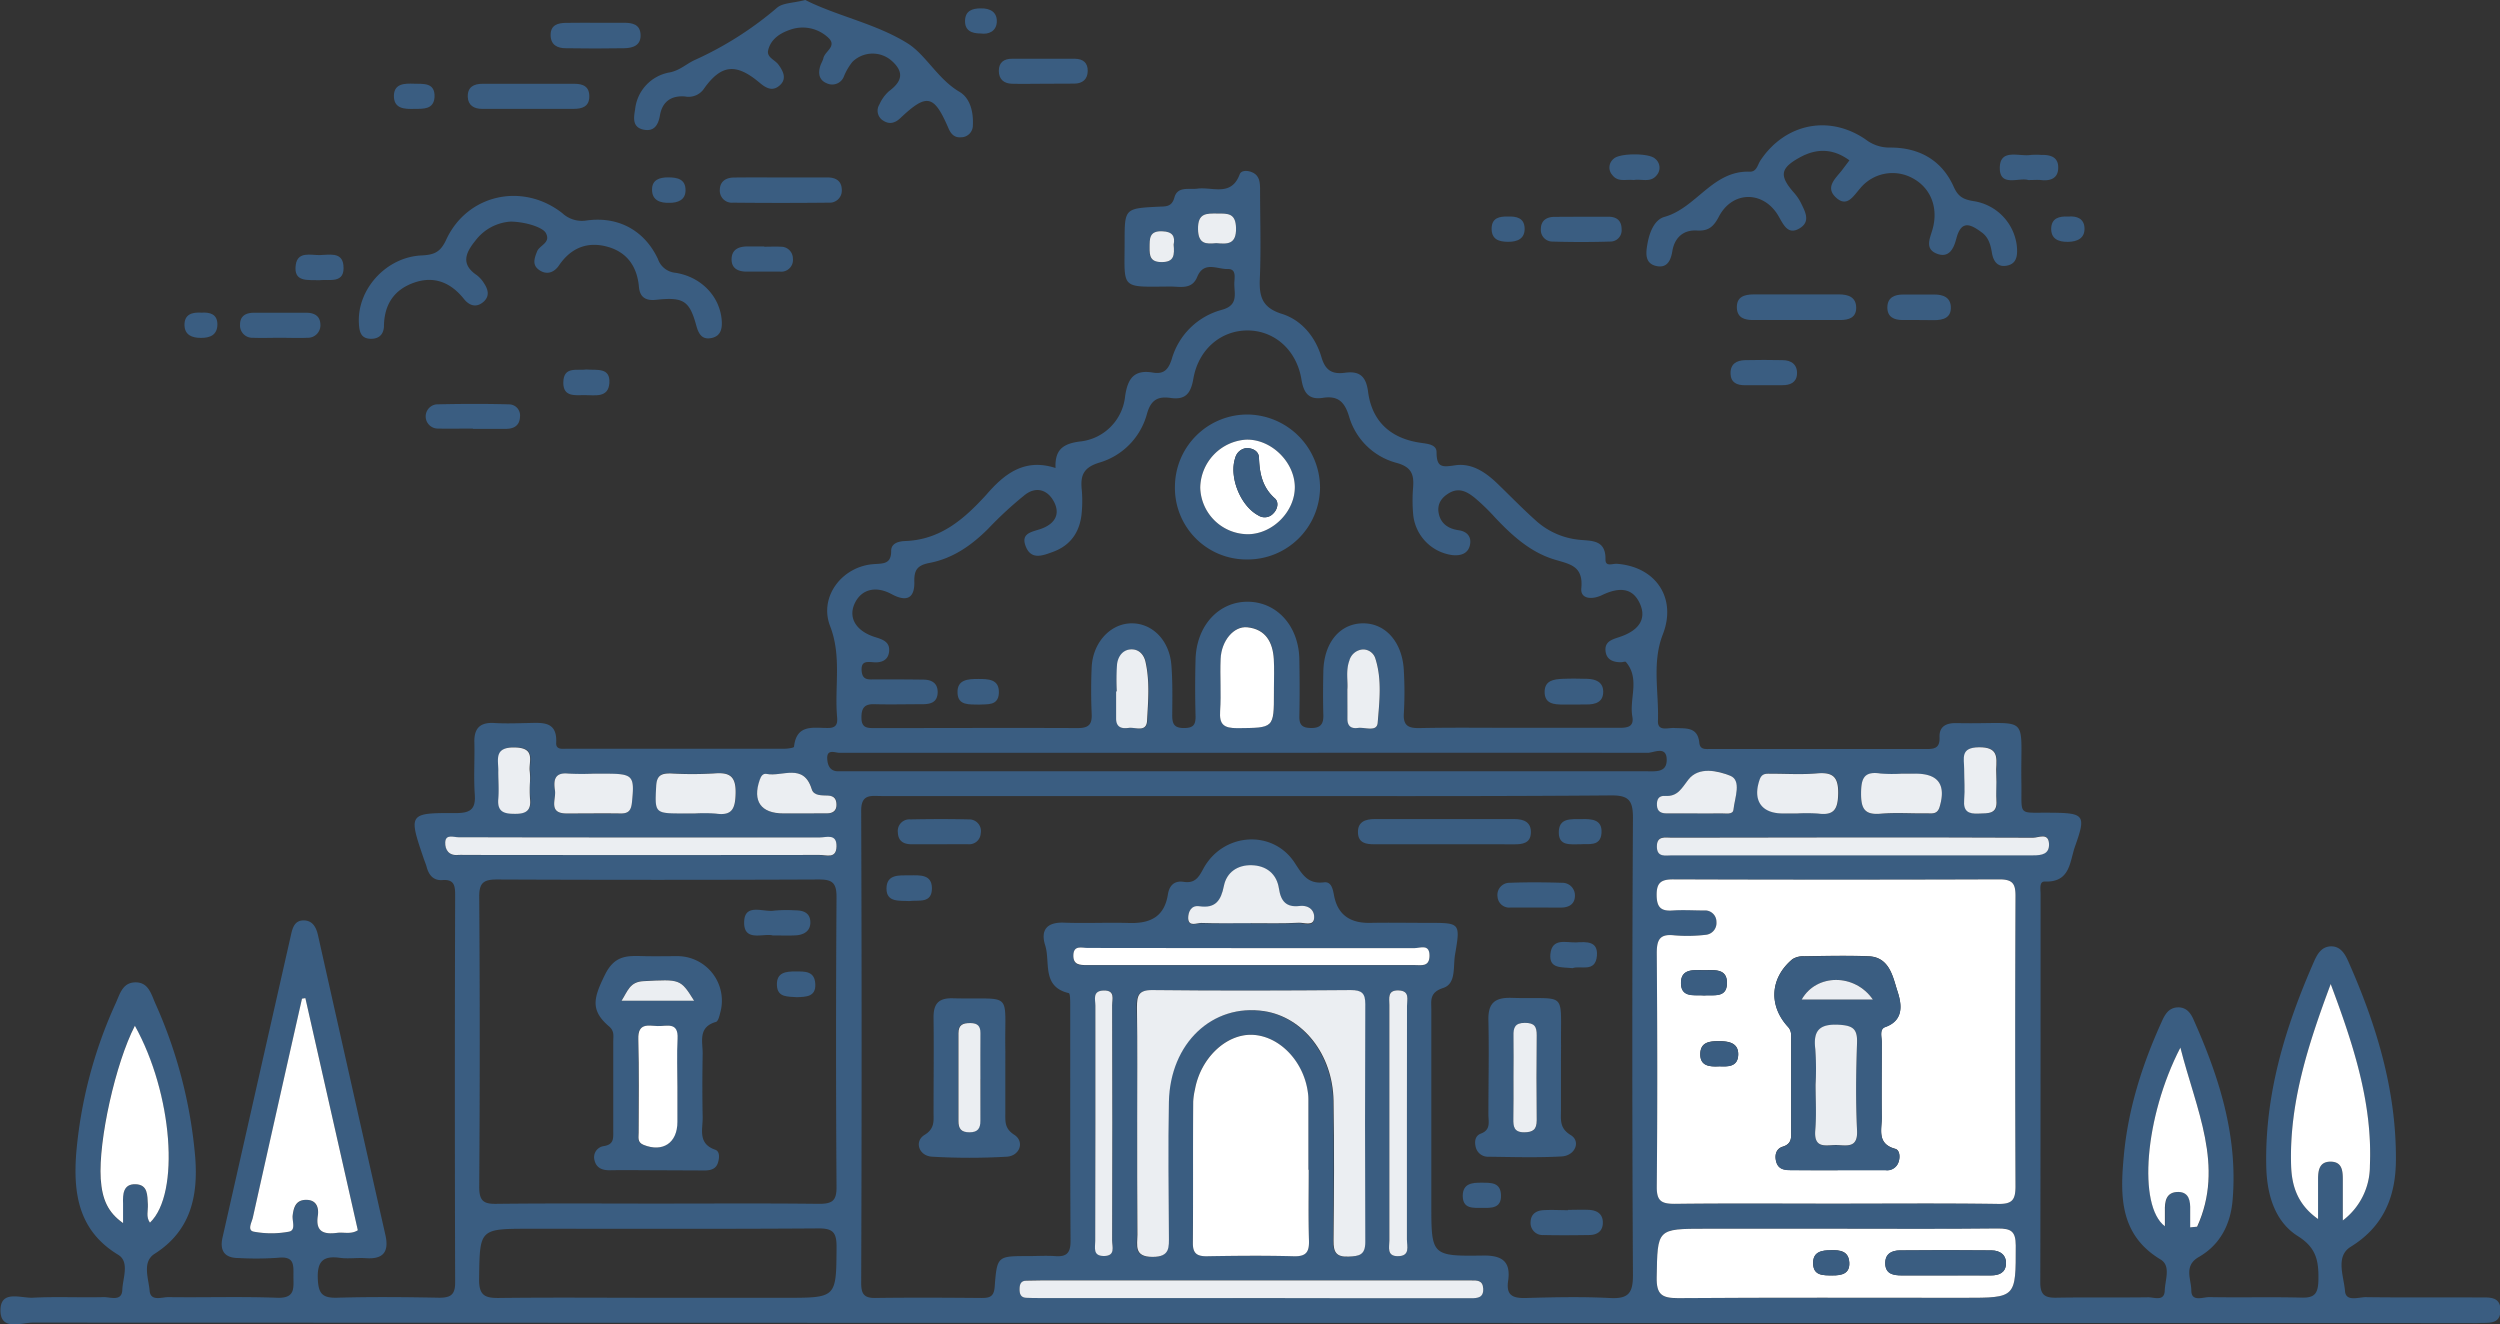 <svg xmlns="http://www.w3.org/2000/svg" viewBox="0 0 597.05 316.29"><rect x="0" y="0" width="597.05" height="316.29" fill="#333333" stroke="none"/><defs><style>.cls-1{fill:#3a5d81;}.cls-2{fill:#fff;}.cls-3{fill:#ebeef2;}</style></defs><g id="Ebene_2" data-name="Ebene 2"><g id="Ebene_1-2" data-name="Ebene 1"><path class="cls-1" d="M252.08,111.77c-.17-4.2,1.58-5.77,5.75-6.32A12.1,12.1,0,0,0,268.7,94.64c.61-4.23,2.12-6.42,6.64-5.66,2.54.42,3.66-.61,4.5-3.22A17,17,0,0,1,291.78,74c4-1.08,3-3.76,3-6.24,0-1.35.61-3.58-1.57-3.51-2.48.08-5.71-2-7.3,1.9-1.28,3.12-4.13,2.26-6.5,2.28-12,.09-10.83.74-10.83-10.66,0-8,0-8,8.12-8.41,1.66-.08,3.13.13,3.77-2.19.76-2.75,3.46-1.84,5.51-2.12,3.56-.47,8.08,2,10.09-3.43.4-1.06,2.1-.93,3.18-.37,1.57.8,1.67,2.4,1.68,3.9,0,7.15.25,14.31-.06,21.45-.18,4.28.6,6.9,5.27,8.36s8,5.46,9.43,10.29c.94,3.24,2.57,4.18,5.66,3.77,3.35-.45,5,.73,5.49,4.52.92,7.1,5.37,11.15,12.48,12.2,1.73.26,3.89.38,3.88,2.28,0,3.65,1.35,3.57,4.39,3.11,4-.61,7.32,1.64,10.17,4.39,3.11,3,6.12,6.12,9.37,9a18,18,0,0,0,9.9,4.36c3,.36,6.63-.17,6.51,4.77,0,1.81,1.78.89,2.78,1,9.36.74,14.26,8.28,10.92,16.84-2.64,6.76-.93,13.79-1.17,20.69-.09,2.61,2.44,1.58,3.88,1.68,2.64.17,5.6-.42,6,3.52.16,1.72,1.5,1.5,2.62,1.5,17.3,0,34.61,0,51.92,0,2.17,0,2.91-.7,2.83-2.85-.09-2.59,1.65-3.39,4-3.33h.49c17.58.32,14.79-2.75,15.06,14.39.12,7.94-1,6.93,6.8,7,8.29.06,8.7.49,6,8.07-1.28,3.65-1.11,8.61-7.22,8.37-1.37-.05-1,1.87-1,2.95,0,30.94,0,61.88-.07,92.82,0,2.94,1.09,3.67,3.8,3.62,7.32-.13,14.64,0,22-.1,1.41,0,3.83,1.05,3.92-1.58s1.53-5.94-1-7.45c-9.82-5.92-9.65-15.27-8.78-24.66,1-11.15,4.36-21.77,9-32,.74-1.66,1.59-3.4,3.78-3.54,2-.13,3.11,1.19,3.8,2.73,6.16,13.77,10.71,27.93,9.41,43.29-.48,5.71-2.9,10.62-8.07,13.59-3.68,2.1-1.79,5.36-1.79,8,0,2.83,2.82,1.55,4.35,1.58,7.32.14,14.65-.07,22,.12,3.12.09,3.89-1,4-4,.09-4.48-.3-7.8-4.88-10.67-5.65-3.55-7.42-10.13-7.57-16.62-.39-17.3,4.56-33.42,11.44-49.06.76-1.73,1.77-3.4,3.83-3.53,2.37-.15,3.49,1.71,4.31,3.56,6.73,15.15,11.51,30.83,11.38,47.58-.06,8.51-2.86,15.71-10.78,20.59-3.75,2.31-1.64,7.08-1.37,10.62.2,2.6,3.28,1.4,5,1.42,9,.13,18,0,27,.08,2.27,0,5.17-.38,5.12,3.1s-3,2.87-5.22,3c-.83.05-1.67,0-2.5,0q-290.81,0-581.61-.1c-2.8,0-7.91,2.14-7.71-3.21.17-4.6,4.93-2.6,7.72-2.74,5.64-.29,11.31,0,17-.14,1.58,0,4.26,1.09,4.37-1.72s1.8-6.71-1-8.4c-9.53-5.77-10.73-14.76-10-24.32a108.5,108.5,0,0,1,9.51-35.94c.92-2.07,1.58-4.67,4.46-4.79,3.21-.13,3.89,2.67,4.86,4.9a113,113,0,0,1,9.59,36.94c.68,9.12-1,17.46-9.73,23-3,1.93-1.42,5.85-1.17,8.78.22,2.66,2.91,1.53,4.5,1.55,8.66.11,17.32-.17,26,.15,4.3.15,3.86-2.28,3.85-5s.37-5-3.68-4.55a74.92,74.92,0,0,1-9.48.06c-3.3,0-4.48-1.77-3.78-4.88q8.18-36.19,16.37-72.37c.38-1.68.89-3.38,3-3.38s3,1.6,3.44,3.57q8,35.72,16.06,71.42c1,4.27-.54,6-4.79,5.67-2-.13-4,.2-6-.07-4-.55-5.51.76-5.32,5.06.15,3.47,1.09,4.55,4.56,4.46,8.15-.23,16.31-.16,24.46,0,2.73,0,3.79-.73,3.78-3.65q-.14-46.16,0-92.31c0-2.21-.06-4-3-3.78-2.2.17-3.3-1.2-3.82-3.18-.17-.64-.45-1.25-.66-1.88-3.69-10.83-3.69-11,7.61-10.94,3.38,0,4.81-.8,4.56-4.41-.29-4.14,0-8.31-.1-12.47-.1-3.44,1.41-4.84,4.82-4.63,2.65.16,5.32.06,8,0,3.4-.05,7-.52,6.72,4.74-.08,1.73,1.55,1.4,2.63,1.4q26,0,51.92,0c.78,0,2.23-.23,2.25-.46.59-5.65,4.85-4.41,8.34-4.5,2-.06,2.06-1.33,1.94-2.7-.62-7.2,1.13-14.43-1.67-21.65-2.69-6.95,2.84-14.26,10.46-14.78,2.3-.16,4.16,0,4.13-3.18,0-1.82,1.81-2.28,3.34-2.33,8.37-.3,14-5.16,19.33-11C239.65,113.41,244.48,109.3,252.08,111.77Zm45.78,78.34H210.51c-2.46,0-4.86-.58-4.84,3.53q.2,56.38,0,112.76c0,2.48.59,3.61,3.3,3.58,8.49-.12,17-.07,25.46,0,1.91,0,2.94-.29,3.12-2.65.55-7.36.68-7.35,7.9-7.35,2.16,0,4.34-.14,6.48,0,2.76.23,3.76-.71,3.74-3.61-.12-18.79-.06-37.58-.08-56.38,0-1,0-2.74-.34-2.81-6.53-1.53-4.36-7.38-5.63-11.38-1.16-3.68.37-5.62,4.53-5.45,5.15.2,10.32-.08,15.47.08s8.46-1.52,9.3-6.83c.36-2.22,1.6-3.32,3.76-3,2.65.41,3.57-1,4.7-3.13,4.68-8.65,16.57-9.47,21.83-1.4,1.82,2.79,3.11,5.12,7,4.65,1.77-.22,2.1,1.63,2.4,3.2.9,4.69,4,6.57,8.6,6.48s9.32,0,14,0c7.52,0,7.58,0,6.28,7.6-.49,2.84.32,6.92-2.81,7.94-3.35,1.09-2.85,3-2.85,5.23q0,23.2,0,46.4c0,12.28,0,12.46,12.41,12.28,4.63-.06,6.59,1.54,5.93,6.05-.52,3.49,1.14,4.17,4.23,4.09,6.65-.19,13.33-.34,20,0,4.35.24,5.6-1,5.58-5.46q-.3-54.63,0-109.26c0-4.08-1-5.34-5.19-5.31C355.77,190.2,326.81,190.11,297.86,190.11Zm64.48-16.29c8,0,16,0,24,0,2,0,4,0,3.49-2.73-.74-4.32,1.88-9-1.53-13-.13-.15-.64,0-1,.06-2.06.06-3.76-.61-3.88-2.88-.11-2.06,1.57-2.55,3.26-3.11,4.85-1.58,6.54-4.4,5-7.91s-4.41-4.37-9.1-2.12c-2.39,1.14-5.18.94-4.93-1.64.54-5.54-3-5.78-6.63-6.93-5.69-1.79-10-5.76-14-10a50.5,50.5,0,0,0-4.63-4.51c-1.82-1.5-3.83-2.77-6.33-1.29-1.71,1-2.79,2.48-2.52,4.49.36,2.67,2.21,4,4.75,4.37,2,.27,3.11,1.47,2.8,3.34-.35,2.15-2.06,2.81-4.15,2.62a10.82,10.82,0,0,1-9.47-10.05,37.31,37.31,0,0,1,0-6c.25-3.11-.26-5-4-6a16.1,16.1,0,0,1-11.29-11.08c-1.05-3.47-2.62-5-6.24-4.44-3.32.52-4.59-1.09-5.13-4.39-1.16-7.07-6.47-11.66-12.81-11.7s-11.77,4.45-13,11.51c-.6,3.49-1.84,5.12-5.42,4.61-3-.43-4.71.39-5.66,3.79a16.62,16.62,0,0,1-11.4,11.66c-3.78,1.16-4.52,3.06-4.18,6.4a30.4,30.4,0,0,1,0,5.48c-.37,4.52-2.53,7.85-6.91,9.44-2.35.86-5.13,2-6.44-1.26-1.37-3.38,1.68-3.51,3.81-4.32,2.87-1.08,4.48-3.19,3-6.22s-4.3-3.94-7-1.85a89.42,89.42,0,0,0-8.78,8.09c-4,4-8.47,7.12-14,8.18-2.94.57-3.73,1.66-3.66,4.52.1,4-1.89,4.86-5.45,2.93-3.88-2.09-7.29-1.07-8.82,2.29s.31,6.56,4.95,8c1.94.59,3.58,1.22,3.28,3.56-.27,2.08-2,2.58-3.72,2.43s-3-.24-2.82,2.09,1.81,2,3.25,2c3.83,0,7.65,0,11.48.06,2.08,0,3.58.93,3.41,3.31-.17,2.2-1.8,2.55-3.59,2.56-3.82,0-7.65.1-11.47,0-2.4-.08-3.15.89-3.13,3.23,0,2.58,1.55,2.47,3.28,2.47,16.14,0,32.27-.07,48.41,0,2.73,0,3.41-1,3.29-3.48-.16-3.65-.16-7.32,0-11,.25-5.85,4.35-10.38,9.33-10.53s9.24,3.89,9.71,10c.31,4,.23,8,.2,12,0,2,.48,3,2.78,3s2.84-.8,2.79-2.9q-.18-6.73,0-13.47c.21-8.15,5.62-13.94,12.69-13.79,6.88.16,12,5.92,12.1,13.84.08,4.49.1,9,0,13.46-.06,2.19.76,2.85,2.89,2.85s2.89-.91,2.84-3c-.09-3.49-.08-7,0-10.47.12-6.79,3.82-11.35,9.23-11.52,5.57-.17,9.72,4.49,10,11.43a87.26,87.26,0,0,1,0,10c-.21,2.95,1,3.63,3.72,3.58C346.7,173.72,354.52,173.82,362.34,173.82Zm76,113.62c13,0,25.94-.12,38.9.07,3.31.05,4.13-.95,4.11-4.16q-.19-34.65,0-69.3c0-2.94-.61-4.06-3.82-4.05q-38.91.19-77.81,0c-3,0-4.13.73-4.07,3.88,0,2.93,1.16,3.75,3.87,3.55,2.48-.18,5,0,7.48,0a2.71,2.71,0,0,1,2.93,2.74,2.83,2.83,0,0,1-2.66,3.08,36.6,36.6,0,0,1-7.47.11c-3.45-.38-4.14,1.12-4.12,4.24.12,18.62.15,37.23,0,55.84,0,3.41,1.15,4.09,4.28,4.05C412.75,287.34,425.56,287.44,438.36,287.44Zm-281.22,0c12.81,0,25.61-.09,38.42.06,3.1,0,4.27-.61,4.24-4q-.23-34.67,0-69.32c0-3.4-1.08-4.15-4.25-4.14q-38.42.17-76.83,0c-3.17,0-4.27.75-4.25,4.14q.24,34.66,0,69.32c0,3.43,1.15,4.07,4.25,4C131.53,287.35,144.33,287.44,157.14,287.44Zm.1,22.5h30.42c12.2,0,12.06,0,12.15-12.14,0-3.44-.82-4.46-4.37-4.43-22.94.16-45.88.08-68.83.08-12.19,0-12,0-12.17,12-.06,4,1.43,4.58,4.89,4.53C132,309.83,144.6,309.94,157.24,309.94Zm155.31-30.59h-.08c0-5.64,0-11.27,0-16.91a10.67,10.67,0,0,0-.11-1.49c-1-7.56-6.87-13.65-13.39-13.84-6.2-.18-12.23,5.58-13.58,13a16.66,16.66,0,0,0-.43,2.95c0,11.27,0,22.54-.08,33.82,0,2.41.95,3.15,3.25,3.12,7-.09,13.93-.16,20.9,0,2.93.07,3.66-1,3.58-3.76C312.43,290.62,312.55,285,312.55,279.35Zm-41-11.36q0,13.45,0,26.92c0,2.52-.89,5.28,3.62,5.28,4.23,0,3.91-2.33,3.9-5.11-.05-10.64-.19-21.28,0-31.91.29-14,10.41-23.53,22.75-21.67,9.24,1.38,16.38,10.39,16.57,21.41s.13,22.26,0,33.4c0,2.71.63,3.94,3.58,3.81,2.47-.1,4-.29,4-3.45q-.17-28.43,0-56.83c0-2.64-.88-3.39-3.45-3.37-15.79.1-31.59.15-47.38,0-3.37,0-3.74,1.36-3.7,4.13C271.66,249.71,271.58,258.85,271.58,268Zm166.64,25.46H407.28c-11.62,0-11.43,0-11.63,11.64-.07,4.05,1.22,5,5.06,4.93,22.8-.17,45.59-.08,68.38-.08,12.46,0,12.32,0,12.31-12.5,0-3.4-1.12-4.09-4.25-4.05C464.18,293.54,451.2,293.45,438.22,293.45ZM297.71,179.78h-43.9c-17.79,0-35.58,0-53.37,0-1,0-3-1-2.88,1.42.08,1.56.65,3,2.61,3,.84,0,1.67,0,2.5,0H393.22c2.18,0,4.85.33,4.82-2.74,0-3.46-3.08-1.67-4.56-1.67C361.56,179.74,329.63,179.78,297.71,179.78ZM72.93,238.37l-.81.14q-5.88,26.14-11.74,52.29c-.26,1.15-1.41,3.05.24,3.36a22.92,22.92,0,0,0,8.38,0c1.77-.34.71-2.57.9-3.93.29-2,1-3.68,3.25-3.67s3,1.82,2.75,3.82c-.59,3.9,1.52,4.46,4.62,4.06,1.58-.21,3.26.43,4.94-.62Q79.21,266.1,72.93,238.37ZM556.62,235c-5.47,14.65-9.91,28.46-9.47,43.29.14,4.77,1.47,9.33,6.44,12.84v-9.51c0-2.16.42-4.25,3.08-4.19s2.82,2.31,2.83,4.38c0,2.92,0,5.85,0,9.66A16.28,16.28,0,0,0,566,278.41C566.58,263.51,562.11,249.68,556.62,235Zm-258.2,75h27.45q12.72,0,25.45,0c1.62,0,3-.13,2.9-2.35-.12-2-1.52-1.86-2.85-1.9-.83,0-1.66,0-2.49,0H248.57c-1.16,0-2.33,0-3.49.06s-1.58.93-1.59,2,.23,2,1.54,2.09c1.16.06,2.32.06,3.49.06ZM35.81,292c7.28-6.94,5.41-30.86-3.63-47-4.61,8.91-8.72,27.33-8.16,36.53.3,5,1.76,8.07,5.34,10.6,0-1.72,0-3.18,0-4.63-.05-2.26,0-4.74,3-4.65s2.79,2.68,2.92,4.86C35.39,289.11,34.82,290.64,35.81,292Zm406.86-92q-21.69,0-43.37,0c-1.56,0-3.61-.54-3.61,2.11s2.07,2.11,3.62,2.11q43.13,0,86.24,0c2,0,3.9-.28,3.8-2.74-.13-2.79-2.51-1.46-3.81-1.47C471.25,200,457,200,442.67,200Zm-289.28,0c-14.63,0-29.26,0-43.89,0-1.13,0-3.07-.83-3.15,1.23-.07,1.75.87,3.22,3.09,3,.5-.05,1,0,1.5,0q42.39,0,84.78,0c1.57,0,4.05,1,4.08-2.06s-2.44-2.11-4-2.12C181.65,200,167.52,200,153.39,200Zm367.33,50.19c-8.57,16.57-10.18,37.83-3.63,42.68,0-1.28,0-2.44,0-3.6-.07-2.34.27-4.64,3.19-4.6,2.65,0,2.91,2.23,2.85,4.37,0,1.36,0,2.72,0,4.09l1.66-.16C531.31,278.46,524.47,265,520.72,250.18ZM299,226.43c-13.11,0-26.22,0-39.33,0-1.24,0-3.23-.87-3.33,1.67s1.56,2.42,3.32,2.42q39.09,0,78.18,0c1.57,0,3.51.49,3.56-2.17,0-3-2.24-1.88-3.56-1.88C324.84,226.39,311.9,226.42,299,226.43ZM336,268.59c0-9.47,0-18.94,0-28.41,0-1.47.77-3.56-2-3.65s-2.2,1.9-2.21,3.45q0,28.17,0,56.32c0,1.52-.67,3.66,2,3.7,3.05,0,2.18-2.37,2.19-4C336,286.86,336,277.73,336,268.59ZM304.24,164.38c0-2.32.11-4.65,0-7-.24-4-1.93-7.15-6.32-7.61-3.24-.34-6.2,3.22-6.38,7.53-.18,4.14.16,8.31-.12,12.43-.23,3.3.89,4.17,4.13,4.13,8.72-.09,8.72.07,8.72-8.52ZM261.6,268.52c0,9.29,0,18.57,0,27.85,0,1.57-.49,3.62,2.13,3.59s1.91-2.25,1.91-3.69q.08-28.09,0-56.19c0-1.44.82-3.6-2-3.53s-2,2.17-2,3.62C261.57,249.62,261.6,259.07,261.6,268.52Zm37.17-48c3.81,0,7.62.1,11.43-.06,1.24,0,3.41,1,3.63-1s-1.14-3.33-3.52-3c-3.06.36-4.41-1.07-4.87-4.15-.52-3.51-3-5.51-6.57-5.59-3.37-.09-5.93,1.72-6.58,4.93-.7,3.51-2,5.43-5.86,4.87-2.05-.3-2.7,1.46-2.67,2.83.05,2.14,2,1.12,3.09,1.16C290.82,220.55,294.8,220.47,298.77,220.47ZM166,194.27a35.8,35.8,0,0,1,5,0c3.86.55,4.62-1.13,4.72-4.75.11-4.12-1.34-5.17-5.12-4.85a89.18,89.18,0,0,1-10.47,0c-2.18-.07-3.24.44-3.38,3-.34,6.46-.39,6.55,6.29,6.56Zm263.28,0a39.07,39.07,0,0,1,5,0c3.76.5,4.72-1,4.79-4.71.08-4-1.2-5.23-5.07-4.89-3.61.32-7.28.05-10.92.08-1.1,0-2.19-.2-2.75,1.37-1.73,4.94.35,8.11,5.51,8.12Zm24.81-9.5a34.16,34.16,0,0,1-5,0c-3.95-.6-4.62,1.27-4.63,4.78s.83,5.17,4.7,4.82c3.62-.32,7.28,0,10.92-.09,1.23,0,2.58.37,3.14-1.54,1.57-5.25-.28-7.93-5.7-7.93C456.36,184.76,455.2,184.77,454.05,184.77Zm-312.47,0a59.2,59.2,0,0,1-6,0c-3.41-.33-3.43,1.89-3.1,4.1.3,2-1.69,5.44,2.77,5.43,4.3,0,8.61,0,12.91,0,1.88,0,2.5-.73,2.7-2.61.67-6.42.32-6.89-6.34-6.89Zm262.93,9.49c2.15,0,4.3.05,6.45,0,1.08,0,2.87.42,3-.9.29-2.81,1.87-7-.82-8.11s-7.45-2.31-10,1c-1.6,2.09-2.55,4.05-5.54,3.84-1.46-.09-2,.92-1.92,2.28s1.05,1.91,2.35,1.9Zm-214.41,0h7.45c1.34,0,2.2-.48,2.22-2s-.49-2.17-2-2.24-3.41.11-3.91-1.52c-1.94-6.36-7-2.9-10.77-3.65-.9-.18-1.36.55-1.66,1.43-1.76,5.07.29,8,5.67,8C188.12,194.27,189.11,194.27,190.1,194.25Zm131.68-29.63c0,2.7,0,4.85,0,7,0,1.74.94,2.44,2.51,2.22s4.54,1.05,4.72-1.23c.41-5.06,1.05-10.25-.53-15.27a3.06,3.06,0,0,0-3-2.25,3.59,3.59,0,0,0-3.24,2.67C321.36,160.18,321.94,162.7,321.78,164.62Zm-55.07.5h-.11c0,2.16,0,4.32,0,6.48s1.37,2.46,3,2.24,4.24,1.15,4.39-1.7c.25-4.62.63-9.29-.33-13.89-.37-1.81-1.52-3.17-3.34-3.17-2.11,0-3.27,1.67-3.5,3.58A53.52,53.52,0,0,0,266.71,165.12Zm210.08,21.56c0-1,0-2,0-3,.14-2.91.41-5.28-4.09-5.25s-3.52,2.7-3.56,5.15.16,5,0,7.43c-.24,2.77,1.06,3.39,3.49,3.26,2.22-.11,4.49.22,4.22-3.16C476.69,189.66,476.79,188.17,476.79,186.68Zm-350.22,0a17,17,0,0,0,0-2.47c-.33-2.38,1.56-5.65-3.52-5.76-5.24-.12-3.83,3.16-4,5.85-.09,2.14.13,4.31,0,6.44-.26,3,1.29,3.52,3.88,3.56,2.74,0,4-.76,3.69-3.65A32.84,32.84,0,0,1,126.57,186.71ZM290.47,58.07c2.67.25,4.81.33,4.72-3.61-.08-3.57-1.94-3.47-4.43-3.47-2.66,0-4.71-.16-4.65,3.72C286.16,58.31,288,58.31,290.47,58.07Zm-10.18.36c.39-1.93-.2-3.13-2.78-3.2-3.1-.09-2.93,1.77-3,3.88s.21,3.44,2.87,3.48C280.48,62.62,280.5,60.84,280.29,58.43Z"/><path class="cls-1" d="M441.68,38.29c-3.95-2.88-7.85-2.89-11.84-.7-4.64,2.55-4.95,4.31-1.56,8.26A11.59,11.59,0,0,1,430,48.27c1,2.08,2.53,4.54-.12,6.2-2.82,1.77-3.88-.67-5.11-2.82-3.53-6.14-11-6.16-14.26.07-1.27,2.42-2.47,3.5-5.26,3.33-3.25-.2-5.34,1.74-5.86,4.93-.38,2.28-1.25,4.05-3.73,3.57-2.88-.57-2.61-3.09-2.23-5.24.46-2.7,1.62-5.83,4.07-6.51C405.14,49.66,409,40.68,417.87,41c1.68.06,1.86-1.64,2.57-2.7,5.9-8.84,16.48-11,25.2-4.93a9.27,9.27,0,0,0,5.84,1.87c6.85,0,12.28,3,15.12,9.4,1.06,2.38,2.35,3,4.71,3.39A12.24,12.24,0,0,1,481.7,59.17c.12,2-.13,3.83-2.41,4.27s-3.26-1.1-3.59-3.12c-.3-1.84-.79-3.61-2.37-4.78-2.53-1.86-4.9-3.24-6.11,1.41-.58,2.23-1.66,4.86-4.75,3.6-2.75-1.12-1.63-3.5-1-5.59,1.55-5.2-.29-10-4.62-12.36A10,10,0,0,0,444.23,45c-1.65,1.87-3.16,4.69-5.86,2.08-2.5-2.41,0-4.47,1.51-6.4Z"/><path class="cls-1" d="M122,52.92a11.44,11.44,0,0,0-8.44,4.52c-2.31,2.85-3.63,5.62.3,8.27a7,7,0,0,1,1.67,1.84c1,1.48,1.51,3.08,0,4.48-1.73,1.55-3.43,1-4.73-.63-3.13-3.92-7.09-5.57-11.87-3.91S91.8,72.67,91.7,77.74c0,1.9-1,3.18-3.07,3.17-2.47,0-2.82-1.69-2.92-3.73-.43-8.06,6.48-15.8,15-16.18,3-.14,4.48-.79,5.84-3.73,5-10.85,18.23-13.8,27.72-6.38a6.88,6.88,0,0,0,5.78,1.77c7.55-1.06,13.85,2.32,17.08,9.2a4.88,4.88,0,0,0,4.22,3.29c6.19,1,10.52,5.67,11,11.22.18,2-.15,3.85-2.35,4.34s-3.11-.76-3.7-2.92c-1.64-6-3.07-6.89-9.62-6.19-2.47.27-3.87-.6-4.09-3.09-.42-4.79-2.77-8.22-7.4-9.55-4.83-1.38-8.83.2-11.68,4.41-1.23,1.81-3,2.31-4.72,1.13s-1.21-2.71-.54-4.42c.6-1.55,3.38-2.09,2.11-4.42C129.72,54.37,125.77,53,122,52.92Z"/><path class="cls-1" d="M192.32,0c7.51,3.81,16.86,5.63,24.41,10.34,4.38,2.73,7.23,8.55,12.4,11.58,2.58,1.51,3.37,4.84,3.21,8a2.83,2.83,0,0,1-2.87,2.87c-1.5.11-2.35-.75-2.95-2.14-3.48-8.07-5.17-8.42-11.5-2.44-1.26,1.19-2.6,1.54-4,.65a2.77,2.77,0,0,1-1-3.91,9.14,9.14,0,0,1,2.31-3.19c3-2.23,3.73-4.44.69-7.18a6.88,6.88,0,0,0-9.45.2,13.62,13.62,0,0,0-2,3.41,3,3,0,0,1-4.12,1.7c-1.85-.74-2.12-2.39-1.54-4.18.2-.63.6-1.21.74-1.85.37-1.68,3.53-2.91.93-5.06a8.89,8.89,0,0,0-8.9-1.69c-2.43.82-4.61,2.26-5.23,4.9-.4,1.69,1.63,2.28,2.47,3.44,1.19,1.63,2,3.41.32,4.92s-3.2.77-4.83-.61c-5.57-4.69-9.09-4.4-13.19,1.28a4.46,4.46,0,0,1-4.62,2c-3.32-.27-5.45,1.25-6,4.56-.41,2.29-1.39,3.88-3.92,3.36-2.79-.58-2.3-3-2-4.86a10,10,0,0,1,8.33-8.82c2.43-.51,4-2.09,5.9-2.94A82.53,82.53,0,0,0,185.62,1.81C187,.67,189.38.75,192.32,0Z"/><path class="cls-1" d="M186.67,42.38h11c1.91,0,3.3.82,3.36,2.84a2.89,2.89,0,0,1-3.09,3.18q-11.44.12-22.89,0a2.88,2.88,0,0,1-3.14-3.12c.06-2,1.49-2.86,3.36-2.88C179,42.35,182.85,42.38,186.67,42.38Z"/><path class="cls-1" d="M428.74,70.31h10.44c2.21,0,4.1.62,4.12,3.19,0,2.4-1.82,2.92-3.8,2.93-6.95,0-13.91,0-20.86,0-2,0-3.75-.53-3.84-2.89-.11-2.71,1.84-3.21,4-3.23C422.12,70.29,425.43,70.31,428.74,70.31Z"/><path class="cls-1" d="M126.09,26c-3.65,0-7.3,0-11,0-1.87,0-3.31-.84-3.38-2.87-.07-2.31,1.39-3.13,3.55-3.12q10.95,0,21.9,0c2.13,0,3.61.67,3.58,3.07S139,26,137,26C133.39,26,129.74,26,126.09,26Z"/><path class="cls-1" d="M112.93,102.35c-2.82,0-5.63.06-8.44,0a2.9,2.9,0,0,1-.26-5.78c5.78-.13,11.56-.16,17.34,0a2.64,2.64,0,0,1,2.61,3c-.08,2-1.39,2.84-3.31,2.85h-7.94Z"/><path class="cls-1" d="M142.6,5.44c2.14,0,4.29,0,6.44,0,2,0,3.79.38,3.94,2.75.16,2.66-1.82,3.3-3.94,3.33q-6.93.12-13.88,0c-1.95,0-3.63-.69-3.66-3.12s1.7-2.91,3.66-2.94C137.64,5.42,140.12,5.44,142.6,5.44Z"/><path class="cls-1" d="M66.91,80.67c-2.16,0-4.33.08-6.48,0a2.94,2.94,0,0,1-3.1-3.18c0-2.06,1.42-2.81,3.36-2.8q6.23,0,12.46,0c1.95,0,3.32.79,3.37,2.81a3,3,0,0,1-3.14,3.17C71.23,80.77,69.07,80.67,66.91,80.67Z"/><path class="cls-1" d="M249.11,20c-2.48,0-5,.07-7.45,0-1.91-.06-3.12-1.05-3.12-3.08s1.23-2.9,3.2-2.89c5,0,9.93,0,14.89,0,2,0,3.17.93,3.14,2.94s-1.31,3-3.21,3C254.08,20,251.59,20,249.11,20Z"/><path class="cls-1" d="M377.68,51.76c2.15,0,4.29,0,6.44,0,1.92,0,3.15.87,3.15,3a2.68,2.68,0,0,1-2.72,2.93q-6.93.21-13.85,0a2.76,2.76,0,0,1-2.71-3c0-1.95,1.3-2.9,3.26-2.9Z"/><path class="cls-1" d="M458.38,76.43h-4c-2.08,0-3.69-.74-3.64-3.09s1.79-3,3.78-3c2.49,0,5,0,7.48,0,2,0,3.79.64,3.9,2.93.12,2.67-1.85,3.19-4.05,3.19Z"/><path class="cls-1" d="M421.16,92c-1.5,0-3,0-4.48,0-1.87,0-3.32-.62-3.39-2.74-.08-2.33,1.42-3.21,3.5-3.25,3-.06,6-.07,8.94,0,2.11,0,3.57,1.11,3.43,3.35-.13,2-1.66,2.66-3.53,2.63C424.14,92,422.65,92,421.16,92Z"/><path class="cls-1" d="M182.48,58.92c1.32,0,2.65-.06,4,0a2.83,2.83,0,0,1,2.88,2.84,2.8,2.8,0,0,1-3.07,3.11c-2.65,0-5.3,0-7.95,0-2.1,0-3.7-.78-3.62-3.07s1.77-2.95,3.82-2.94h4Z"/><path class="cls-1" d="M484.4,43c-2.22-.68-6.8,1.73-6.81-2.85,0-4.82,4.67-2.67,7.46-3.15a17.22,17.22,0,0,1,2.49,0c2.24-.06,4.11.56,4,3.2-.07,2.32-1.73,3-3.83,2.83C486.74,42.9,485.75,43,484.4,43Z"/><path class="cls-1" d="M140.06,88.24c2.41.23,5.74-.6,5.47,3.27-.26,3.6-3.52,2.83-5.88,2.85s-5.15.47-5.12-3C134.57,87.35,137.85,88.58,140.06,88.24Z"/><path class="cls-1" d="M390.17,43c-1.76-.25-3.74.59-5.09-1.17a2.67,2.67,0,0,1,.33-3.94c1.4-1.35,8.46-1.37,9.85,0a2.73,2.73,0,0,1,.4,3.95C394.18,43.73,392,42.65,390.17,43Z"/><path class="cls-1" d="M76.25,66.92c-2.78-.11-6.2.54-5.62-3.66.46-3.27,3.53-2.32,5.7-2.34s5.34-.86,5.68,2.39C82.49,67.9,78.63,66.63,76.25,66.92Z"/><path class="cls-1" d="M99,26c-2.42.08-5,0-4.93-3.23.11-2.86,2.61-2.85,4.84-2.78s5-.32,4.87,3.17C103.6,26.13,101.16,26,99,26Z"/><path class="cls-1" d="M159.53,42.36c2.14,0,4.21.36,4.19,3.08,0,2.36-1.89,3-3.83,3-2.17.06-4.17-.54-4.17-3.16C155.71,42.93,157.51,42.37,159.53,42.36Z"/><path class="cls-1" d="M48.13,74.67c2-.13,3.76.33,3.79,2.76,0,2.6-1.8,3.3-4,3.26-2,0-3.79-.65-3.86-3C44,75.06,45.85,74.52,48.13,74.67Z"/><path class="cls-1" d="M360.11,51.71c2-.06,3.86.29,4,2.7.12,2.59-1.68,3.35-3.95,3.34s-4-.6-3.93-3.3C356.32,52,358.14,51.67,360.11,51.71Z"/><path class="cls-1" d="M493.93,51.72c2-.19,3.78.45,3.89,2.69.12,2.49-1.7,3.33-4,3.35s-4.06-.75-3.95-3.32C490,52.08,491.81,51.6,493.93,51.72Z"/><path class="cls-1" d="M234.24,8c-2.32,0-3.84-.76-3.77-3.09S232.18,2,234.22,2c2.39-.06,4,1,3.83,3.38C237.87,7.47,236.12,8.27,234.24,8Z"/><path class="cls-2" d="M438.36,287.44c-12.8,0-25.61-.1-38.41.06-3.13,0-4.31-.64-4.28-4.05.17-18.61.14-37.22,0-55.84,0-3.12.67-4.62,4.12-4.24a36.6,36.6,0,0,0,7.47-.11,2.83,2.83,0,0,0,2.66-3.08,2.71,2.71,0,0,0-2.93-2.74c-2.49,0-5-.17-7.48,0-2.71.2-3.82-.62-3.87-3.55-.06-3.15,1.09-3.9,4.07-3.88q38.89.14,77.81,0c3.21,0,3.84,1.11,3.82,4.05q-.15,34.65,0,69.3c0,3.21-.8,4.21-4.11,4.16C464.3,287.32,451.33,287.44,438.36,287.44Zm.52-8h11.45a2.85,2.85,0,0,0,3.09-2c.41-1.22.24-2.81-.81-3.09-4.44-1.21-3.17-4.65-3.21-7.54-.07-6,0-11.95,0-17.92,0-1.27-.62-3.13.82-3.63,4.91-1.74,3.73-6.13,2.85-8.79-1-3.17-1.83-7.9-6.78-8.1-5.14-.21-10.3-.08-15.44,0a4.73,4.73,0,0,0-2.78.69c-5.35,4.47-5.75,11.07-1.06,16.16.92,1,.74,2.14.75,3.27,0,7.14,0,14.27,0,21.41,0,1.63.28,3.23-2,3.93-1.65.51-2,2.11-1.53,3.72.56,1.78,2.07,1.89,3.64,1.88C431.57,279.46,435.22,279.48,438.88,279.47Zm-31.82-41.73c2.29-.14,5.27.6,5.37-2.8.11-3.7-3-3.21-5.41-3.22s-5.61-.43-5.57,3.12S404.83,237.52,407.06,237.74Zm3.41,16.93c2,.07,4.55.26,4.65-2.73.09-2.83-2.2-3.26-4.52-3.27s-4.55.21-4.54,3.17C406.08,254.54,408.18,254.78,410.47,254.67Z"/><path class="cls-2" d="M312.55,279.35c0,5.63-.12,11.27.06,16.91.08,2.72-.65,3.83-3.58,3.76-7-.19-13.94-.12-20.9,0-2.3,0-3.26-.71-3.25-3.12.09-11.28,0-22.55.08-33.82a16.66,16.66,0,0,1,.43-2.95c1.35-7.41,7.38-13.17,13.58-13,6.52.19,12.42,6.28,13.39,13.84a10.67,10.67,0,0,1,.11,1.49c0,5.64,0,11.27,0,16.91Z"/><path class="cls-3" d="M271.58,268c0-9.14.08-18.28-.05-27.42,0-2.77.33-4.17,3.7-4.13,15.79.18,31.59.13,47.38,0,2.57,0,3.47.73,3.45,3.37q-.12,28.41,0,56.83c0,3.16-1.56,3.35-4,3.45-3,.13-3.61-1.1-3.58-3.81.12-11.14.19-22.27,0-33.4s-7.33-20-16.57-21.41c-12.34-1.86-22.46,7.64-22.75,21.67-.21,10.63-.07,21.27,0,31.91,0,2.78.33,5.11-3.9,5.11-4.51,0-3.62-2.76-3.62-5.28Q271.56,281.44,271.58,268Z"/><path class="cls-2" d="M438.22,293.45c13,0,26,.09,38.93-.06,3.13,0,4.24.65,4.25,4.05,0,12.5.15,12.5-12.31,12.5-22.79,0-45.58-.09-68.38.08-3.84,0-5.13-.88-5.06-4.93.2-11.63,0-11.64,11.63-11.64Zm26.35,11.14c3.65,0,7.29,0,10.93,0,1.89,0,3.42-.66,3.56-2.63.16-2.22-1.37-3.32-3.45-3.34q-10.94-.11-21.86,0c-2,0-3.61.9-3.51,3.25s2,2.72,3.9,2.72Zm-27.31-6c-2.12,0-4.23.32-4.26,3,0,3.14,2.41,3,4.64,3s4.19-.39,4-3.13S439.41,298.52,437.26,298.57Z"/><path class="cls-2" d="M72.93,238.37q6.27,27.72,12.53,55.44c-1.68,1.05-3.36.41-4.94.62-3.1.4-5.21-.16-4.62-4.06.3-2-.34-3.81-2.75-3.82s-3,1.66-3.25,3.67c-.19,1.36.87,3.59-.9,3.93a22.92,22.92,0,0,1-8.38,0c-1.65-.31-.5-2.21-.24-3.36q5.83-26.15,11.74-52.29Z"/><path class="cls-2" d="M556.62,235c5.49,14.67,10,28.5,9.36,43.4a16.28,16.28,0,0,1-6.47,13.07c0-3.81,0-6.74,0-9.66,0-2.07-.1-4.32-2.83-4.38s-3.08,2-3.08,4.19v9.51c-5-3.51-6.3-8.07-6.44-12.84C546.71,263.47,551.15,249.66,556.62,235Z"/><path class="cls-3" d="M298.42,310h-49.9c-1.17,0-2.33,0-3.49-.06-1.31-.08-1.55-1-1.54-2.09s.29-2,1.59-2,2.33-.06,3.49-.06H348.88c.83,0,1.66,0,2.49,0,1.33,0,2.73-.09,2.85,1.9.13,2.22-1.28,2.35-2.9,2.35q-12.72,0-25.45,0Z"/><path class="cls-2" d="M35.81,292c-1-1.36-.42-2.89-.5-4.32-.13-2.18.06-4.76-2.92-4.86s-3.08,2.39-3,4.65c0,1.45,0,2.91,0,4.63-3.58-2.53-5-5.57-5.34-10.6-.56-9.2,3.55-27.62,8.16-36.53C41.22,261.14,43.09,285.06,35.81,292Z"/><path class="cls-3" d="M442.67,200c14.29,0,28.58,0,42.87.07,1.3,0,3.68-1.32,3.81,1.47.1,2.46-1.76,2.74-3.8,2.74q-43.11,0-86.24,0c-1.55,0-3.61.55-3.62-2.11s2.05-2.11,3.61-2.11Q421,200,442.67,200Z"/><path class="cls-3" d="M153.39,200c14.13,0,28.26,0,42.39,0,1.58,0,4.05-1,4,2.12s-2.51,2-4.08,2.06q-42.39.07-84.78,0c-.5,0-1-.05-1.5,0-2.22.23-3.16-1.24-3.09-3,.08-2.06,2-1.22,3.15-1.23C124.13,200,138.76,200,153.39,200Z"/><path class="cls-2" d="M520.72,250.18c3.75,14.82,10.59,28.28,4,42.78l-1.66.16c0-1.37,0-2.73,0-4.09.06-2.14-.2-4.33-2.85-4.37-2.92,0-3.26,2.26-3.19,4.6,0,1.16,0,2.32,0,3.6C510.54,288,512.15,266.75,520.72,250.18Z"/><path class="cls-2" d="M299,226.43c12.95,0,25.89,0,38.84,0,1.32,0,3.61-1.1,3.56,1.88-.05,2.66-2,2.17-3.56,2.17q-39.09,0-78.18,0c-1.76,0-3.41,0-3.32-2.42s2.09-1.67,3.33-1.67C272.73,226.4,285.84,226.43,299,226.43Z"/><path class="cls-3" d="M336,268.59c0,9.14,0,18.27,0,27.41,0,1.63.86,4-2.19,4-2.68,0-2-2.18-2-3.7q0-28.16,0-56.32c0-1.55-.53-3.55,2.21-3.45s2,2.18,2,3.65C336,249.65,336,259.12,336,268.59Z"/><path class="cls-2" d="M304.24,164.38v1c0,8.59,0,8.43-8.72,8.52-3.24,0-4.36-.83-4.13-4.13.28-4.12-.06-8.29.12-12.43.18-4.31,3.14-7.87,6.38-7.53,4.39.46,6.08,3.58,6.32,7.61C304.35,159.73,304.24,162.06,304.24,164.38Z"/><path class="cls-3" d="M261.6,268.52c0-9.45,0-18.9,0-28.35,0-1.45-.79-3.56,2-3.62s2,2.09,2,3.53q.08,28.1,0,56.19c0,1.44.86,3.66-1.91,3.69s-2.13-2-2.13-3.59C261.58,287.09,261.6,277.81,261.6,268.52Z"/><path class="cls-3" d="M298.77,220.47c-4,0-7.95.08-11.92-.05-1.07,0-3,1-3.09-1.16,0-1.37.62-3.13,2.67-2.83,3.86.56,5.16-1.36,5.86-4.87.65-3.21,3.21-5,6.58-4.93,3.58.08,6.05,2.08,6.57,5.59.46,3.08,1.81,4.51,4.87,4.15,2.38-.28,3.73,1.13,3.52,3s-2.39.94-3.63,1C306.39,220.57,302.58,220.47,298.77,220.47Z"/><path class="cls-3" d="M166,194.27h-3c-6.68,0-6.63-.1-6.29-6.56.14-2.53,1.2-3,3.38-3a89.18,89.18,0,0,0,10.47,0c3.78-.32,5.23.73,5.12,4.85-.1,3.62-.86,5.3-4.72,4.75A35.8,35.8,0,0,0,166,194.27Z"/><path class="cls-3" d="M429.24,194.27h-3.48c-5.16,0-7.24-3.18-5.51-8.12.56-1.57,1.65-1.36,2.75-1.37,3.64,0,7.31.24,10.92-.08,3.87-.34,5.15.88,5.07,4.89-.07,3.68-1,5.21-4.79,4.71A39.07,39.07,0,0,0,429.24,194.27Z"/><path class="cls-3" d="M454.05,184.77c1.15,0,2.31,0,3.47,0,5.42,0,7.27,2.68,5.7,7.93-.56,1.91-1.91,1.52-3.14,1.54-3.64.06-7.3-.23-10.92.09-3.87.35-4.71-1.23-4.7-4.82s.68-5.38,4.63-4.78A34.16,34.16,0,0,0,454.05,184.77Z"/><path class="cls-3" d="M141.58,184.77h3c6.66,0,7,.47,6.34,6.89-.2,1.88-.82,2.64-2.7,2.61-4.3-.06-8.61,0-12.91,0-4.46,0-2.47-3.38-2.77-5.43-.33-2.21-.31-4.43,3.1-4.1A59.2,59.2,0,0,0,141.58,184.77Z"/><path class="cls-3" d="M404.51,194.26h-6.45c-1.3,0-2.27-.4-2.35-1.9s.46-2.37,1.92-2.28c3,.21,3.94-1.75,5.54-3.84,2.52-3.3,7.15-2.11,10-1s1.11,5.3.82,8.11c-.13,1.32-1.92.86-3,.9C408.81,194.31,406.66,194.26,404.51,194.26Z"/><path class="cls-3" d="M190.1,194.26h-3c-5.38,0-7.43-2.92-5.67-8,.3-.88.76-1.61,1.66-1.43,3.72.75,8.83-2.71,10.77,3.65.5,1.63,2.44,1.45,3.91,1.52s2,.86,2,2.24-.88,2-2.22,2Z"/><path class="cls-3" d="M321.78,164.62c.16-1.92-.42-4.44.47-6.85a3.59,3.59,0,0,1,3.24-2.67,3.06,3.06,0,0,1,3,2.25c1.58,5,.94,10.21.53,15.27-.18,2.28-3.06,1-4.72,1.23s-2.53-.48-2.51-2.22C321.8,169.47,321.78,167.32,321.78,164.62Z"/><path class="cls-3" d="M266.71,165.12a53.52,53.52,0,0,1,.06-6.46c.23-1.91,1.39-3.58,3.5-3.58,1.82,0,3,1.36,3.34,3.17,1,4.6.58,9.27.33,13.89-.15,2.85-2.81,1.48-4.39,1.7s-3-.05-3-2.24,0-4.32,0-6.48Z"/><path class="cls-3" d="M476.79,186.68c0,1.49-.1,3,0,4.46.27,3.38-2,3.05-4.22,3.16-2.43.13-3.73-.49-3.49-3.26.21-2.46,0-4.95,0-7.43s-1-5.12,3.56-5.15,4.23,2.34,4.09,5.25C476.76,184.7,476.79,185.69,476.79,186.68Z"/><path class="cls-3" d="M126.57,186.71a32.84,32.84,0,0,0,0,4c.35,2.89-.95,3.7-3.69,3.65-2.59,0-4.14-.53-3.88-3.56.18-2.13,0-4.3,0-6.44.12-2.69-1.29-6,4-5.85,5.08.11,3.19,3.38,3.52,5.76A17,17,0,0,1,126.57,186.71Z"/><path class="cls-3" d="M290.47,58.07c-2.47.24-4.31.24-4.36-3.36-.06-3.88,2-3.73,4.65-3.72,2.49,0,4.35-.1,4.43,3.47C295.28,58.4,293.14,58.32,290.47,58.07Z"/><path class="cls-3" d="M280.29,58.43c.21,2.41.19,4.19-2.88,4.16-2.66,0-2.9-1.41-2.87-3.48s-.13-4,3-3.88C280.09,55.3,280.68,56.5,280.29,58.43Z"/><path class="cls-1" d="M240.09,255c0,3.65,0,7.3,0,11,0,1.93-.13,3.55,2.12,5,2.51,1.6,1.4,5-1.72,5.24a155.09,155.09,0,0,1-17.91,0c-3.14-.18-4.3-3.66-1.78-5.2s2.14-3.43,2.15-5.47c0-7.47.09-14.93,0-22.4-.05-3.27,1-4.85,4.58-4.76,14.65.37,12.34-2.08,12.56,12.18C240.11,252,240.09,253.48,240.09,255Zm-6,2.7c0-3.65,0-7.31,0-11,0-1.65-.69-2.38-2.39-2.4s-2.88.36-2.86,2.43c0,7,0,14,0,20.95,0,1.83.66,2.71,2.63,2.71s2.63-.94,2.61-2.74C234.11,264.33,234.14,261,234.14,257.68Z"/><path class="cls-1" d="M372.79,254.74c0,3.48,0,7,0,10.45,0,2.22-.38,4.26,2.33,5.89,2.45,1.48,1.08,4.92-2.16,5.1-5.79.32-11.62.14-17.43.07a3,3,0,0,1-3.05-2.12c-.37-1.35-.3-2.85,1.19-3.41,2.46-.92,1.77-2.9,1.79-4.59,0-7.47.17-14.94,0-22.4-.11-4.12,1.45-5.55,5.56-5.42,13.43.4,11.64-2,11.79,11.45C372.8,251.42,372.79,253.08,372.79,254.74Zm-11.34,2.56c0,3.3,0,6.61,0,9.91,0,1.83.14,3.21,2.58,3.21,2.11,0,3-.71,3-2.86q-.11-10.15,0-20.33c0-2.07-.68-2.95-2.87-2.95s-2.74,1.15-2.68,3.1C361.51,250.68,361.45,254,361.45,257.3Z"/><path class="cls-1" d="M344.67,201.63c-5.48,0-10.95,0-16.43,0-2,0-3.82-.29-3.93-2.71-.12-2.66,1.75-3.31,4-3.31h33.37c2.27,0,4.06.75,3.92,3.36-.12,2.41-2,2.68-4,2.67C356,201.61,350.32,201.63,344.67,201.63Z"/><path class="cls-1" d="M374.47,288.94c1.66,0,3.33-.07,5,0,1.85.09,3.28.9,3.32,2.95s-1.21,3-3.15,3.06c-3.66.05-7.32.09-11,0a2.88,2.88,0,0,1-3.1-3.15c.05-1.81,1.31-2.67,2.95-2.78,2-.13,4,0,6,0Z"/><path class="cls-1" d="M224.22,201.63h-6.46c-1.93,0-3.24-.71-3.33-2.8a2.77,2.77,0,0,1,3-3.14c4.64-.09,9.29-.11,13.93,0a2.79,2.79,0,0,1,2.86,3.32,2.75,2.75,0,0,1-3.07,2.6C228.87,201.6,226.55,201.62,224.22,201.63Z"/><path class="cls-1" d="M366.74,216.74c-2,0-4,0-6,0a2.8,2.8,0,0,1-3.1-2.59,2.89,2.89,0,0,1,2.94-3.32c4.13-.16,8.29-.13,12.43,0a3,3,0,0,1,3.11,3.19c-.06,2-1.54,2.75-3.44,2.73Z"/><path class="cls-1" d="M375.55,231.22c-2.61-.3-5.6.21-5.29-3.31.36-4.06,3.84-2.72,6.22-2.85s5.17-.35,4.9,3.16C381.05,232.41,377.4,230.49,375.55,231.22Z"/><path class="cls-1" d="M217.17,215.19c-2.45-.12-5.45.33-5.46-2.95,0-3.58,3.15-3.16,5.59-3.19s5.2-.23,5.26,3C222.62,215.91,219.29,214.88,217.17,215.19Z"/><path class="cls-1" d="M377.32,201.63c-2.34,0-5,.41-5.05-2.71-.07-3.72,3-3.25,5.38-3.3s5.06,0,4.82,3.34S379.25,201.44,377.32,201.63Z"/><path class="cls-1" d="M354,288.46c-2.14,0-4.63.31-4.67-2.83,0-3,2.23-3.2,4.5-3.18s4.55-.11,4.64,3S356.2,288.51,354,288.46Z"/><path class="cls-1" d="M297.76,133.61A17.08,17.08,0,0,1,280.6,116.1,17.29,17.29,0,0,1,298.25,99a17.52,17.52,0,0,1,17,17.35A17.29,17.29,0,0,1,297.76,133.61Zm11.47-17.36c-.08-6-5.75-11.47-11.69-11.25a11.69,11.69,0,0,0-10.91,11.42,11.43,11.43,0,0,0,11.59,11.16C304.08,127.42,309.3,122.06,309.23,116.25Z"/><path class="cls-1" d="M375.86,168.26H373.4c-2.26,0-4.58-.13-4.51-3.14.06-2.63,2.23-2.91,4.28-3s3.94-.05,5.91,0,3.76.75,3.8,3c.05,2.58-1.88,3.15-4.07,3.12C377.83,168.24,376.84,168.25,375.86,168.26Z"/><path class="cls-1" d="M233.8,168.27c-2.3-.06-5,.27-5.12-2.74-.18-3.28,2.55-3.38,4.93-3.38s5.07,0,4.94,3.35C238.42,168.64,235.74,168.13,233.8,168.27Z"/><path class="cls-1" d="M438.88,279.48c-3.66,0-7.31,0-11,0-1.57,0-3.08-.1-3.64-1.88-.51-1.61-.12-3.21,1.53-3.72,2.24-.7,2-2.3,2-3.93,0-7.14,0-14.27,0-21.41,0-1.13.17-2.28-.75-3.27-4.69-5.09-4.29-11.69,1.06-16.16a4.73,4.73,0,0,1,2.78-.69c5.14-.07,10.3-.2,15.44,0,4.95.2,5.74,4.93,6.78,8.1.88,2.66,2.06,7.05-2.85,8.79-1.44.5-.81,2.36-.82,3.63,0,6-.07,12,0,17.92,0,2.89-1.23,6.33,3.21,7.54,1.05.28,1.22,1.87.81,3.09a2.85,2.85,0,0,1-3.09,2ZM433.6,259c0,3.66.23,7.33-.06,11-.37,4.66,2.85,3.41,5.26,3.5s4.94.69,4.72-3.51c-.36-7-.27-14,0-20.93.11-3.32-1-4.08-4.2-4.28-4.58-.27-6.35,1.16-5.77,5.8A68.17,68.17,0,0,1,433.6,259Zm-3.32-20.32h17C443,232.43,433.77,232.51,430.28,238.71Z"/><path class="cls-1" d="M407.06,237.74c-2.23-.22-5.56.77-5.61-2.9s3.12-3.13,5.57-3.12,5.52-.48,5.41,3.22C412.33,238.34,409.35,237.6,407.06,237.74Z"/><path class="cls-1" d="M410.47,254.67c-2.29.11-4.39-.13-4.41-2.83,0-3,2.25-3.18,4.54-3.17s4.61.44,4.52,3.27C415,254.93,412.48,254.74,410.47,254.67Z"/><path class="cls-1" d="M156.76,279.48c-3.66,0-7.32-.07-11,0-1.92.05-3.37-.54-3.79-2.43a2.68,2.68,0,0,1,2.24-3.34c2.39-.37,2.26-1.84,2.25-3.56,0-7.14,0-14.29,0-21.43,0-1.24.32-2.47-1-3.59-4.55-3.88-3.7-6.82-1-12.31,2.4-4.91,5.58-4.55,9.47-4.47,2.49.05,5,0,7.48,0A10.64,10.64,0,0,1,172,241.88c-.19.78-.48,2-1,2.17-4.43,1.26-3.13,4.81-3.19,7.74-.09,5-.1,10,0,15,.06,2.88-1.25,6.31,3,7.79,1.16.4,1,2.05.63,3.16-.48,1.49-1.79,1.79-3.21,1.79Zm5-20c0-3.82-.16-7.64,0-11.45.21-4.06-2.67-2.94-4.74-3s-4.76-.85-4.64,3.11c.21,7.46,0,14.93.08,22.4,0,1.05-.38,2.24,1.18,2.87,4.61,1.85,8.07-.44,8.08-5.48Zm4-20.53c-3.29-5.21-3.32-5.07-12.07-4.68-3.22.15-3.75,2.28-5.26,4.68Z"/><path class="cls-1" d="M184.56,223.4c-2.23-.59-7,1.67-6.84-3.26.13-4.55,4.63-2.21,7.23-2.67a32.76,32.76,0,0,1,5-.06c1.89,0,3.43.58,3.57,2.59.16,2.22-1.38,3.25-3.45,3.38C188.38,223.48,186.72,223.4,184.56,223.4Z"/><path class="cls-1" d="M190.34,238.15c-2.13-.19-4.7.17-4.8-2.9S187.74,232,190,232s4.56-.11,4.71,3S192.47,238.05,190.34,238.15Z"/><path class="cls-1" d="M464.57,304.59H454.14c-1.94,0-3.79-.24-3.9-2.72s1.49-3.23,3.51-3.25q10.94-.11,21.86,0c2.08,0,3.61,1.12,3.45,3.34-.14,2-1.67,2.65-3.56,2.63C471.86,304.56,468.22,304.59,464.57,304.59Z"/><path class="cls-1" d="M437.27,298.57c2.14-.05,4.21.25,4.38,2.9s-1.78,3.17-4,3.13-4.66.11-4.64-3C433,298.89,435.14,298.58,437.27,298.57Z"/><path class="cls-3" d="M234.14,257.68c0,3.33,0,6.65,0,10,0,1.8-.61,2.74-2.61,2.74s-2.64-.88-2.63-2.71c0-7,0-14,0-20.95,0-2.07,1.11-2.44,2.86-2.43s2.4.75,2.39,2.4C234.12,250.37,234.14,254,234.14,257.68Z"/><path class="cls-3" d="M361.45,257.3c0-3.31.06-6.62,0-9.92-.06-1.95.36-3.09,2.68-3.1s2.89.88,2.87,2.95q-.11,10.17,0,20.33c0,2.15-.85,2.85-3,2.86-2.44,0-2.61-1.38-2.58-3.21C361.48,263.91,361.45,260.6,361.45,257.3Z"/><path class="cls-2" d="M309.23,116.25c.07,5.81-5.15,11.17-11,11.33a11.43,11.43,0,0,1-11.59-11.16A11.69,11.69,0,0,1,297.54,105C303.48,104.78,309.15,110.24,309.23,116.25ZM297.86,107a3.12,3.12,0,0,0-2.86,2.35c-1.54,4.56,1.26,11.47,5.46,13.71a2.78,2.78,0,0,0,3.61-.42c1.06-1,1.41-2.71.4-3.6-3-2.66-3.67-6-3.8-9.74C300.62,107.82,299.35,107.09,297.86,107Z"/><path class="cls-3" d="M433.6,259a68.17,68.17,0,0,0-.07-8.46c-.58-4.64,1.19-6.07,5.77-5.8,3.21.2,4.31,1,4.2,4.28-.25,7-.34,14,0,20.93.22,4.2-2.27,3.61-4.72,3.51s-5.63,1.16-5.26-3.5C433.83,266.36,433.6,262.69,433.6,259Z"/><path class="cls-3" d="M430.28,238.71c3.49-6.2,12.68-6.28,17,0Z"/><path class="cls-2" d="M161.78,259.48v8.46c0,5-3.47,7.33-8.08,5.48-1.56-.63-1.17-1.82-1.18-2.87,0-7.47.13-14.94-.08-22.4-.12-4,2.47-3.17,4.64-3.11s4.95-1.07,4.74,3C161.62,251.84,161.78,255.66,161.78,259.48Z"/><path class="cls-3" d="M165.77,239H148.44c1.51-2.4,2-4.53,5.26-4.68C162.45,233.88,162.48,233.74,165.77,239Z"/><path class="cls-1" d="M297.86,107c1.49.1,2.76.83,2.81,2.3.13,3.73.78,7.08,3.8,9.74,1,.89.66,2.55-.4,3.6a2.78,2.78,0,0,1-3.61.42c-4.2-2.24-7-9.15-5.46-13.71A3.12,3.12,0,0,1,297.86,107Z"/></g></g></svg>